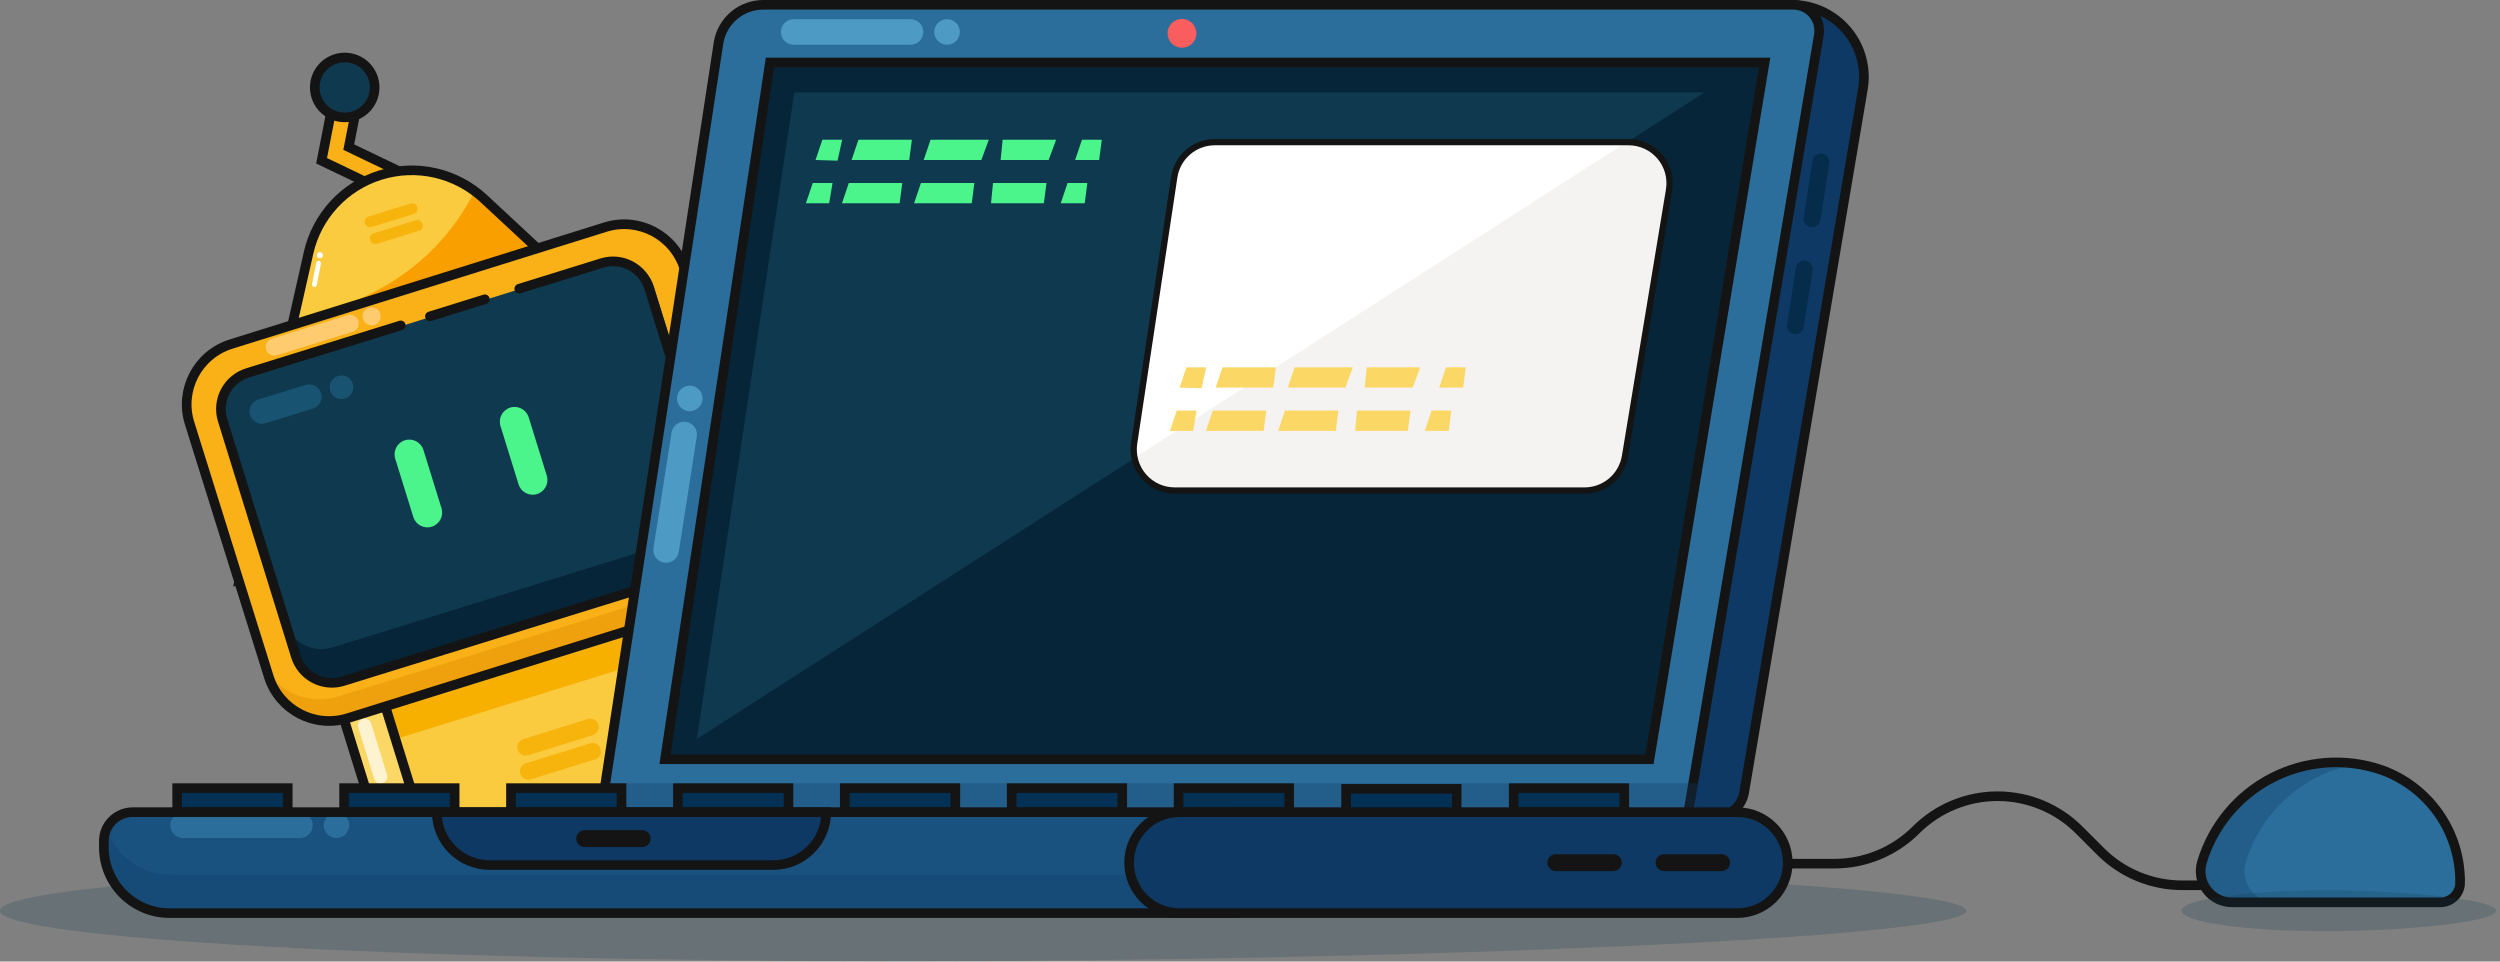 <svg width="520" height="200" viewBox="0 0 520 200" fill="none" xmlns="http://www.w3.org/2000/svg">
<rect x="0" y="0" width="520" height="200" fill="#808080" stroke="none"/>
<g clip-path="url(#clip0_49_31)">
<path d="M80.67 40.05L66.89 33.44L69.24 21.41L74.15 22.37L72.54 30.6L82.84 35.54L80.67 40.05Z" fill="#F9B117"/>
<path d="M80.67 40.05L66.89 33.44L69.24 21.41L74.15 22.37L72.54 30.6L82.84 35.54L80.67 40.05Z" stroke="#141414" stroke-width="2" stroke-miterlimit="10"/>
<path d="M71.7 24.42C75.141 24.42 77.93 21.631 77.93 18.19C77.93 14.749 75.141 11.96 71.7 11.96C68.259 11.96 65.47 14.749 65.47 18.19C65.47 21.631 68.259 24.42 71.7 24.42Z" fill="#0E394F"/>
<path d="M71.7 24.42C75.141 24.42 77.93 21.631 77.93 18.19C77.93 14.749 75.141 11.96 71.7 11.96C68.259 11.96 65.47 14.749 65.47 18.19C65.47 21.631 68.259 24.42 71.7 24.42Z" stroke="#141414" stroke-width="2" stroke-miterlimit="10"/>
<path d="M64.18 52.6C65.028 48.826 66.857 45.343 69.481 42.501C72.105 39.659 75.432 37.559 79.127 36.413C82.821 35.267 86.752 35.115 90.524 35.973C94.296 36.831 97.775 38.669 100.61 41.3L112.12 52L151.64 88.54L100.23 104.54L48.83 120.54L60.72 67.9L64.18 52.6Z" fill="#FACA3F"/>
<path d="M113.69 53.29L62.79 69.09L63.57 65.64C68.909 64.67 74.054 62.832 78.8 60.2C87.296 55.664 94.196 48.631 98.57 40.05C100.011 40.898 101.353 41.904 102.57 43.05L113.69 53.29Z" fill="#F99F00"/>
<path d="M360.46 179.64H381.52C384.675 179.648 387.8 179.033 390.717 177.832C393.634 176.631 396.285 174.867 398.52 172.64V172.64C403.021 168.139 409.125 165.611 415.49 165.611C421.855 165.611 427.959 168.139 432.46 172.64L436.96 177.14C439.194 179.367 441.846 181.131 444.763 182.332C447.68 183.533 450.805 184.148 453.96 184.14H486.52" stroke="#141414" stroke-width="2" stroke-miterlimit="10"/>
<path d="M510.68 174.86C505.82 165.55 497.12 158.57 485.89 158.57C479.614 158.579 473.51 160.614 468.484 164.373C463.459 168.132 459.782 173.413 458 179.43C457.724 180.396 457.676 181.413 457.861 182.4C458.046 183.388 458.457 184.319 459.063 185.12C459.669 185.921 460.454 186.57 461.354 187.016C462.254 187.462 463.245 187.693 464.25 187.69H499.96L511.62 186.69" fill="#2C6E9B"/>
<path opacity="0.3" d="M467.11 179.43C466.832 180.395 466.783 181.412 466.966 182.4C467.149 183.387 467.56 184.319 468.165 185.12C468.77 185.921 469.554 186.571 470.454 187.017C471.354 187.463 472.346 187.694 473.35 187.69H464.21C463.205 187.693 462.214 187.462 461.314 187.016C460.414 186.57 459.629 185.921 459.023 185.12C458.417 184.319 458.006 183.388 457.821 182.4C457.636 181.413 457.684 180.396 457.96 179.43C459.744 173.406 463.427 168.12 468.46 164.361C473.494 160.602 479.608 158.57 485.89 158.57C487.424 158.568 488.955 158.688 490.47 158.93C485.039 159.795 479.964 162.18 475.83 165.807C471.696 169.435 468.673 174.157 467.11 179.43Z" fill="#0E3964"/>
<path d="M511.7 183.56C511.742 178.44 510.188 173.433 507.255 169.236C504.321 165.039 500.153 161.86 495.33 160.14C491.621 158.872 487.695 158.365 483.786 158.65C479.877 158.935 476.066 160.006 472.58 161.798C469.095 163.591 466.007 166.068 463.502 169.083C460.996 172.097 459.125 175.586 458 179.34C457.712 180.309 457.655 181.332 457.831 182.327C458.008 183.322 458.415 184.262 459.018 185.073C459.622 185.884 460.407 186.542 461.31 186.996C462.213 187.451 463.209 187.688 464.22 187.69H507.59C508.132 187.69 508.668 187.583 509.169 187.375C509.669 187.168 510.124 186.863 510.507 186.48C510.89 186.096 511.193 185.641 511.399 185.14C511.606 184.639 511.711 184.102 511.71 183.56H511.7Z" stroke="#141414" stroke-width="2" stroke-miterlimit="10"/>
<path d="M69.565 143.095L86.346 137.891L96.228 169.754C96.919 171.983 96.697 174.396 95.609 176.461C94.522 178.526 92.659 180.074 90.43 180.766C88.2 181.457 85.788 181.234 83.723 180.147C81.658 179.06 80.109 177.196 79.418 174.967L69.536 143.104L69.565 143.095Z" fill="#FBD766"/>
<path d="M130.701 123.278L147.511 118.064L157.392 149.927C158.084 152.156 157.861 154.569 156.774 156.634C155.686 158.699 153.823 160.248 151.594 160.939C149.365 161.63 146.952 161.408 144.887 160.32C142.822 159.233 141.274 157.37 140.582 155.141L130.701 123.278Z" fill="#FBD766"/>
<path d="M69.565 143.095L86.346 137.891L96.228 169.754C96.919 171.983 96.697 174.396 95.609 176.461C94.522 178.526 92.659 180.074 90.43 180.766C88.2 181.457 85.788 181.234 83.723 180.147C81.658 179.06 80.109 177.196 79.418 174.967L69.536 143.104L69.565 143.095Z" stroke="#141414" stroke-width="2" stroke-miterlimit="10"/>
<path d="M130.701 123.278L147.511 118.064L157.392 149.927C158.084 152.156 157.861 154.569 156.774 156.634C155.686 158.699 153.823 160.248 151.594 160.939C149.365 161.63 146.952 161.408 144.887 160.32C142.822 159.233 141.274 157.37 140.582 155.141L130.701 123.278V123.278Z" stroke="#141414" stroke-width="2" stroke-miterlimit="10"/>
<path opacity="0.7" d="M75.85 150.87L79.16 161.55" stroke="white" stroke-width="2.8" stroke-linecap="round" stroke-linejoin="round"/>
<path d="M74.679 129.079L135.272 110.288L147.417 149.448C148.117 151.706 148.366 154.079 148.149 156.433C147.931 158.787 147.253 161.075 146.152 163.166C145.05 165.258 143.548 167.112 141.73 168.623C139.912 170.134 137.814 171.272 135.556 171.972L109.291 180.118C104.731 181.532 99.796 181.077 95.572 178.852C91.348 176.628 88.181 172.817 86.766 168.257L74.622 129.097L74.679 129.079Z" fill="#FACA3F"/>
<path d="M140.59 127.497L79.997 146.288L82.301 153.719L142.894 134.928L140.59 127.497Z" fill="#F7B000"/>
<path d="M74.679 129.079L135.272 110.288L147.417 149.448C148.117 151.706 148.366 154.079 148.149 156.433C147.931 158.787 147.253 161.075 146.152 163.166C145.05 165.258 143.548 167.112 141.73 168.623C139.912 170.134 137.814 171.272 135.556 171.972L109.291 180.118C104.731 181.532 99.796 181.077 95.572 178.852C91.348 176.628 88.181 172.817 86.766 168.257L74.622 129.097L74.679 129.079Z" stroke="#141414" stroke-width="2" stroke-miterlimit="10"/>
<path d="M64.18 52.6C65.028 48.826 66.857 45.343 69.481 42.501C72.105 39.659 75.432 37.559 79.127 36.413C82.821 35.267 86.752 35.115 90.524 35.973C94.296 36.831 97.775 38.669 100.61 41.3L112.12 52L150.64 88.54L100.23 104.54L49.83 120.54L60.72 67.9L64.18 52.6Z" stroke="#141414" stroke-width="2" stroke-miterlimit="10"/>
<path d="M125.907 47.241L48.051 71.571C41.127 73.735 37.268 81.103 39.432 88.027L55.908 140.75C58.072 147.674 65.439 151.533 72.363 149.37L150.219 125.04C157.144 122.876 161.003 115.508 158.839 108.584L142.363 55.861C140.199 48.937 132.832 45.077 125.907 47.241Z" fill="#F9B117"/>
<path opacity="0.5" d="M156.39 104.53L157.63 108.53C158.655 111.837 158.326 115.416 156.713 118.48C155.1 121.545 152.337 123.843 149.03 124.87L71.57 148.87C68.261 149.896 64.681 149.566 61.615 147.954C58.55 146.341 56.249 143.577 55.22 140.27L53.98 136.27C55.007 139.577 57.305 142.34 60.37 143.953C63.434 145.566 67.013 145.895 70.32 144.87L147.79 120.87C149.432 120.368 150.958 119.546 152.28 118.452C153.603 117.357 154.695 116.011 155.495 114.492C156.295 112.973 156.785 111.31 156.939 109.601C157.093 107.891 156.906 106.167 156.39 104.53Z" fill="#E59303"/>
<path d="M126.13 54.495L51.999 77.661C47.842 78.96 45.525 83.383 46.824 87.54L62.256 136.922C63.555 141.079 67.978 143.395 72.135 142.096L146.266 118.93C150.423 117.631 152.739 113.209 151.44 109.052L136.008 59.67C134.709 55.513 130.287 53.196 126.13 54.495Z" fill="#0E394F"/>
<path d="M148.09 102L150.28 109C150.585 109.984 150.693 111.018 150.598 112.043C150.503 113.068 150.207 114.065 149.727 114.976C149.247 115.887 148.592 116.694 147.8 117.352C147.008 118.01 146.094 118.505 145.11 118.81L71.36 141.68C69.372 142.296 67.221 142.097 65.38 141.128C63.538 140.158 62.157 138.497 61.54 136.51L59.36 129.51C59.977 131.495 61.357 133.153 63.197 134.121C65.036 135.089 67.185 135.286 69.17 134.67L142.93 111.79C144.912 111.175 146.568 109.798 147.536 107.963C148.503 106.127 148.703 103.982 148.09 102Z" fill="#062538"/>
<path d="M88.072 93.594C87.57 91.974 85.85 91.069 84.231 91.571C82.611 92.073 81.706 93.793 82.208 95.412L85.967 107.533C86.469 109.152 88.189 110.058 89.808 109.556C91.428 109.054 92.334 107.334 91.831 105.714L88.072 93.594Z" fill="#4CF58C"/>
<path d="M109.969 86.805C109.467 85.185 107.747 84.279 106.127 84.782C104.508 85.284 103.602 87.004 104.104 88.623L107.863 100.744C108.365 102.363 110.085 103.269 111.705 102.767C113.324 102.264 114.23 100.544 113.728 98.925L109.969 86.805Z" fill="#4CF58C"/>
<path d="M65.08 84.984C66.441 84.561 67.202 83.116 66.78 81.755C66.357 80.394 64.912 79.633 63.551 80.056L53.704 83.111C52.343 83.534 51.583 84.979 52.005 86.34C52.427 87.701 53.873 88.462 55.233 88.04L65.08 84.984Z" fill="#185472"/>
<path d="M71.03 83.01C72.389 83.01 73.49 81.909 73.49 80.55C73.49 79.191 72.389 78.09 71.03 78.09C69.671 78.09 68.57 79.191 68.57 80.55C68.57 81.909 69.671 83.01 71.03 83.01Z" fill="#185472"/>
<path d="M72.293 65.559L56.534 70.447C55.579 70.743 55.044 71.755 55.34 72.707C55.635 73.659 56.648 74.191 57.603 73.895L73.363 69.007C74.318 68.711 74.852 67.7 74.557 66.747C74.262 65.795 73.248 65.263 72.293 65.559Z" fill="#FFCB6E"/>
<path d="M77.3 67.68C78.338 67.68 79.18 66.838 79.18 65.8C79.18 64.762 78.338 63.92 77.3 63.92C76.262 63.92 75.42 64.762 75.42 65.8C75.42 66.838 76.262 67.68 77.3 67.68Z" fill="#FFCB6E"/>
<path d="M86.463 45.822L77.733 48.53C77.131 48.716 76.795 49.355 76.982 49.956C77.168 50.557 77.807 50.894 78.408 50.707L87.138 48C87.739 47.813 88.076 47.175 87.889 46.574C87.703 45.972 87.064 45.636 86.463 45.822Z" fill="#F7B40D"/>
<path d="M85.378 42.332L76.648 45.039C76.047 45.226 75.71 45.864 75.897 46.466C76.083 47.067 76.722 47.403 77.323 47.217L86.053 44.51C86.654 44.323 86.991 43.684 86.804 43.083C86.618 42.482 85.979 42.145 85.378 42.332Z" fill="#F7B40D"/>
<path d="M122.731 154.63L109.388 158.768C108.465 159.054 107.948 160.032 108.233 160.953C108.519 161.873 109.498 162.388 110.421 162.101L123.765 157.963C124.688 157.677 125.205 156.699 124.919 155.778C124.634 154.858 123.654 154.344 122.731 154.63Z" fill="#F7B40D"/>
<path d="M122.251 149.554L108.84 153.745C107.912 154.035 107.394 155.02 107.683 155.945C107.973 156.87 108.959 157.385 109.887 157.095L123.298 152.904C124.226 152.614 124.744 151.629 124.455 150.704C124.166 149.779 123.179 149.264 122.251 149.554Z" fill="#F7B40D"/>
<path d="M125.907 47.241L48.051 71.571C41.127 73.735 37.268 81.103 39.432 88.027L55.908 140.75C58.072 147.674 65.439 151.533 72.363 149.37L150.219 125.04C157.144 122.876 161.003 115.508 158.839 108.584L142.363 55.861C140.199 48.937 132.832 45.077 125.907 47.241Z" stroke="#141414" stroke-width="2.012" stroke-miterlimit="10"/>
<path opacity="0.2" d="M409 189.43C409 195.23 290.28 199.93 187 199.93C83.72 199.93 0 195.23 0 189.43C0 183.63 83.72 178.93 187 178.93C290.28 178.93 409 183.63 409 189.43Z" fill="#0E394F"/>
<path opacity="0.2" d="M519.19 189.43C519.19 191.78 500.19 193.69 483.66 193.69C467.13 193.69 453.73 191.78 453.73 189.43C453.73 187.08 467.13 185.17 483.66 185.17C500.19 185.17 519.19 187.08 519.19 189.43Z" fill="#0E394F"/>
<path d="M372.76 1H167.35C165.899 1.002 164.495 1.515 163.385 2.45C162.275 3.384 161.529 4.68 161.28 6.11L137.44 162.73C137.289 163.614 137.332 164.52 137.567 165.386C137.802 166.251 138.224 167.055 138.802 167.74C139.38 168.426 140.101 168.977 140.914 169.356C141.727 169.734 142.613 169.93 143.51 169.93H356.77C358.194 169.92 359.571 169.417 360.666 168.505C361.76 167.593 362.504 166.329 362.77 164.93L387.44 18.77C387.846 16.608 387.772 14.384 387.223 12.255C386.674 10.125 385.663 8.142 384.262 6.446C382.862 4.751 381.105 3.384 379.117 2.443C377.13 1.502 374.959 1.009 372.76 1Z" fill="#0E3964"/>
<path d="M372.76 1H167.35C165.899 1.002 164.495 1.515 163.385 2.45C162.275 3.384 161.529 4.68 161.28 6.11L137.44 162.73C137.289 163.614 137.332 164.52 137.567 165.386C137.802 166.251 138.224 167.055 138.802 167.74C139.38 168.426 140.101 168.977 140.914 169.356C141.727 169.734 142.613 169.93 143.51 169.93H356.77C358.194 169.92 359.571 169.417 360.666 168.505C361.76 167.593 362.504 166.329 362.77 164.93L387.44 18.77C387.846 16.608 387.772 14.384 387.223 12.255C386.674 10.125 385.663 8.142 384.262 6.446C382.862 4.751 381.105 3.384 379.117 2.443C377.13 1.502 374.959 1.009 372.76 1V1Z" stroke="#141414" stroke-width="2" stroke-miterlimit="10"/>
<path d="M373 1H158.76C156.536 0.999 154.384 1.784 152.684 3.217C150.984 4.65 149.845 6.638 149.47 8.83L124.85 169.93H351L378.3 7.39C378.447 6.611 378.42 5.809 378.222 5.041C378.024 4.274 377.658 3.559 377.152 2.949C376.646 2.339 376.011 1.848 375.294 1.511C374.576 1.174 373.793 0.999 373 1Z" fill="#2C6E9B"/>
<path d="M373 1H158.76C156.536 0.999 154.384 1.784 152.684 3.217C150.984 4.65 149.845 6.638 149.47 8.83L124.85 169.93H351L378.3 7.39C378.447 6.611 378.42 5.809 378.222 5.041C378.024 4.274 377.658 3.559 377.152 2.949C376.646 2.339 376.011 1.848 375.294 1.511C374.576 1.174 373.793 0.999 373 1V1Z" stroke="#141414" stroke-width="2" stroke-miterlimit="10"/>
<path d="M367.14 13H160.25L138.42 157.93H343.19L367.14 13Z" fill="#0E394F"/>
<path d="M367.73 13.22L366.6 19.22H159.8L160.83 13.22H367.73Z" fill="#062538"/>
<path d="M166.15 13L144.31 157.93H138.31L160.15 13H166.15Z" fill="#062538"/>
<path d="M189.67 29.07H178.55L177.13 33.28H189.12L189.67 29.07Z" fill="#4CF58C"/>
<path d="M205.67 29.07H193.55L192.13 33.28H204.12L205.67 29.07Z" fill="#4CF58C"/>
<path d="M219.67 29.07H208.55L208.13 33.28H218.12L219.67 29.07Z" fill="#4CF58C"/>
<path d="M229.17 29.07H225.05L223.63 33.28H228.62L229.17 29.07Z" fill="#4CF58C"/>
<path d="M175.17 29.07H171.05L169.63 33.28L174.21 33.42L175.17 29.07Z" fill="#4CF58C"/>
<path d="M187.67 38.07H176.55L175.13 42.28H187.12L187.67 38.07Z" fill="#4CF58C"/>
<path d="M202.67 38.07H191.55L190.13 42.28H202.12L202.67 38.07Z" fill="#4CF58C"/>
<path d="M217.67 38.07H206.55L206.13 42.28H217.12L217.67 38.07Z" fill="#4CF58C"/>
<path d="M226.17 38.07H222.05L220.63 42.28H225.62L226.17 38.07Z" fill="#4CF58C"/>
<path d="M173.17 38.07H169.05L167.63 42.28H172.46L173.17 38.07Z" fill="#4CF58C"/>
<path d="M27.57 168.93H255.85V189.93H35.29C33.493 189.931 31.713 189.578 30.052 188.892C28.391 188.205 26.882 187.197 25.61 185.927C24.339 184.656 23.33 183.148 22.642 181.487C21.954 179.827 21.6 178.047 21.6 176.25V174.9C21.608 173.319 22.239 171.805 23.357 170.687C24.475 169.569 25.989 168.938 27.57 168.93Z" fill="#19517F"/>
<path opacity="0.3" d="M255.85 181.93V189.93H35.28C31.653 189.927 28.175 188.485 25.61 185.92C23.045 183.355 21.603 179.877 21.6 176.25V174.9C21.596 173.999 21.801 173.108 22.2 172.3C23.072 175.088 24.811 177.525 27.163 179.257C29.516 180.988 32.359 181.925 35.28 181.93H255.85Z" fill="#0E3964"/>
<path opacity="0.3" d="M353.86 162.93V168.93H125.03L125.86 162.93H353.86Z" fill="#0E3964"/>
<path d="M90.85 168.93H171.85C171.85 171.847 170.691 174.645 168.628 176.708C166.565 178.771 163.767 179.93 160.85 179.93H101.85C100.405 179.93 98.975 179.645 97.641 179.093C96.306 178.54 95.093 177.73 94.072 176.708C93.05 175.687 92.24 174.474 91.687 173.14C91.135 171.805 90.85 170.375 90.85 168.93Z" fill="#0E3964"/>
<path d="M90.85 168.93H171.85C171.85 171.847 170.691 174.645 168.628 176.708C166.565 178.771 163.767 179.93 160.85 179.93H101.85C100.405 179.93 98.975 179.645 97.641 179.093C96.306 178.54 95.093 177.73 94.072 176.708C93.05 175.687 92.24 174.474 91.687 173.14C91.135 171.805 90.85 170.375 90.85 168.93Z" stroke="#141414" stroke-width="2" stroke-miterlimit="10"/>
<path d="M367.05 13L343.1 157.93H138.37L364.24 13H367.05Z" fill="#062538"/>
<path d="M375.181 68.036L377.021 56.218C377.17 55.258 376.513 54.358 375.553 54.208C374.592 54.059 373.692 54.716 373.543 55.676L371.703 67.494C371.553 68.454 372.211 69.354 373.171 69.504C374.132 69.653 375.031 68.996 375.181 68.036Z" fill="#062C4C"/>
<path d="M378.642 45.787L380.482 33.97C380.632 33.009 379.974 32.109 379.014 31.96C378.053 31.81 377.154 32.468 377.004 33.428L375.164 45.246C375.015 46.206 375.672 47.106 376.632 47.256C377.593 47.405 378.493 46.748 378.642 45.787Z" fill="#062C4C"/>
<path d="M133.57 172.67H121.61C120.638 172.67 119.85 173.458 119.85 174.43C119.85 175.402 120.638 176.19 121.61 176.19H133.57C134.542 176.19 135.33 175.402 135.33 174.43C135.33 173.458 134.542 172.67 133.57 172.67Z" fill="#141414"/>
<path d="M62.39 168.99H38.08C36.611 168.99 35.42 170.181 35.42 171.65C35.42 173.119 36.611 174.31 38.08 174.31H62.39C63.859 174.31 65.05 173.119 65.05 171.65C65.05 170.181 63.859 168.99 62.39 168.99Z" fill="#2C6E9B"/>
<path d="M69.99 174.31C71.459 174.31 72.65 173.119 72.65 171.65C72.65 170.181 71.459 168.99 69.99 168.99C68.521 168.99 67.33 170.181 67.33 171.65C67.33 173.119 68.521 174.31 69.99 174.31Z" fill="#2C6E9B"/>
<path d="M139.678 89.972L135.925 113.991C135.698 115.442 136.691 116.803 138.143 117.03C139.594 117.256 140.955 116.263 141.181 114.812L144.934 90.793C145.161 89.342 144.168 87.981 142.717 87.755C141.265 87.528 139.905 88.521 139.678 89.972Z" fill="#4D9AC4"/>
<path d="M143.47 85.53C144.939 85.53 146.13 84.339 146.13 82.87C146.13 81.401 144.939 80.21 143.47 80.21C142.001 80.21 140.81 81.401 140.81 82.87C140.81 84.339 142.001 85.53 143.47 85.53Z" fill="#4D9AC4"/>
<path d="M189.39 3.99H165.08C163.611 3.99 162.42 5.181 162.42 6.65C162.42 8.119 163.611 9.31 165.08 9.31H189.39C190.859 9.31 192.05 8.119 192.05 6.65C192.05 5.181 190.859 3.99 189.39 3.99Z" fill="#4D9AC4"/>
<path d="M196.99 9.31C198.459 9.31 199.65 8.119 199.65 6.65C199.65 5.181 198.459 3.99 196.99 3.99C195.521 3.99 194.33 5.181 194.33 6.65C194.33 8.119 195.521 9.31 196.99 9.31Z" fill="#4D9AC4"/>
<path d="M245.85 9.93C247.507 9.93 248.85 8.587 248.85 6.93C248.85 5.273 247.507 3.93 245.85 3.93C244.193 3.93 242.85 5.273 242.85 6.93C242.85 8.587 244.193 9.93 245.85 9.93Z" fill="#F95D5D"/>
<path d="M94.57 163.93H71.57V168.93H94.57V163.93Z" fill="#033156"/>
<path d="M59.85 163.93H36.85V168.93H59.85V163.93Z" fill="#033156"/>
<path d="M129.28 163.93H106.28V168.93H129.28V163.93Z" fill="#033156"/>
<path d="M164 163.93H141V168.93H164V163.93Z" fill="#033156"/>
<path d="M198.71 163.93H175.71V168.93H198.71V163.93Z" fill="#033156"/>
<path d="M233.43 163.93H210.43V168.93H233.43V163.93Z" fill="#033156"/>
<path d="M268.14 163.93H245.14V168.93H268.14V163.93Z" fill="#033156"/>
<path d="M337.85 163.93H314.85V168.93H337.85V163.93Z" fill="#033156"/>
<path d="M302.99 164.08H279.99V169.08H302.99V164.08Z" fill="#033156"/>
<path d="M94.57 163.93H71.57V168.93H94.57V163.93Z" stroke="#141414" stroke-width="2" stroke-miterlimit="10"/>
<path d="M59.85 163.93H36.85V168.93H59.85V163.93Z" stroke="#141414" stroke-width="2" stroke-miterlimit="10"/>
<path d="M129.28 163.93H106.28V168.93H129.28V163.93Z" stroke="#141414" stroke-width="2" stroke-miterlimit="10"/>
<path d="M164 163.93H141V168.93H164V163.93Z" stroke="#141414" stroke-width="2" stroke-miterlimit="10"/>
<path d="M198.71 163.93H175.71V168.93H198.71V163.93Z" stroke="#141414" stroke-width="2" stroke-miterlimit="10"/>
<path d="M233.43 163.93H210.43V168.93H233.43V163.93Z" stroke="#141414" stroke-width="2" stroke-miterlimit="10"/>
<path d="M268.14 163.93H245.14V168.93H268.14V163.93Z" stroke="#141414" stroke-width="2" stroke-miterlimit="10"/>
<path d="M337.85 163.93H314.85V168.93H337.85V163.93Z" stroke="#141414" stroke-width="2" stroke-miterlimit="10"/>
<path d="M302.99 164.08H279.99V169.08H302.99V164.08Z" stroke="#141414" stroke-width="2" stroke-miterlimit="10"/>
<path d="M367.04 13H160.15L138.32 157.93H343.09L367.04 13Z" stroke="#141414" stroke-width="2" stroke-miterlimit="10"/>
<path d="M338.69 29.57H252.69C250.646 29.567 248.67 30.298 247.12 31.631C245.571 32.964 244.552 34.809 244.25 36.83L235.9 92.23C235.717 93.444 235.799 94.684 236.139 95.864C236.479 97.043 237.07 98.136 237.872 99.066C238.673 99.997 239.666 100.743 240.782 101.255C241.898 101.766 243.112 102.031 244.34 102.03H329.57C331.594 102.033 333.553 101.317 335.097 100.009C336.641 98.701 337.67 96.887 338 94.89L347.16 39.49C347.362 38.264 347.295 37.009 346.962 35.812C346.628 34.615 346.038 33.506 345.231 32.561C344.424 31.616 343.421 30.859 342.291 30.342C341.161 29.826 339.932 29.562 338.69 29.57Z" fill="white"/>
<path d="M347 39.5L337.85 94.89C337.519 96.884 336.491 98.696 334.949 100.003C333.407 101.311 331.451 102.029 329.43 102.03H244.21C242.261 102.03 240.37 101.363 238.851 100.141C237.333 98.919 236.277 97.214 235.86 95.31L338.32 29.57H338.59C339.828 29.572 341.05 29.844 342.173 30.365C343.295 30.887 344.291 31.646 345.091 32.591C345.891 33.535 346.476 34.642 346.805 35.835C347.135 37.028 347.201 38.279 347 39.5Z" fill="#F4F3F2"/>
<path d="M27.57 168.93H255.85V189.93H35.29C33.493 189.931 31.713 189.578 30.052 188.892C28.391 188.205 26.882 187.197 25.61 185.927C24.339 184.656 23.33 183.148 22.642 181.487C21.954 179.827 21.6 178.047 21.6 176.25V174.9C21.608 173.319 22.239 171.805 23.357 170.687C24.475 169.569 25.989 168.938 27.57 168.93Z" stroke="#141414" stroke-width="2" stroke-miterlimit="10"/>
<path d="M361.35 168.93H245.35C239.551 168.93 234.85 173.631 234.85 179.43C234.85 185.229 239.551 189.93 245.35 189.93H361.35C367.149 189.93 371.85 185.229 371.85 179.43C371.85 173.631 367.149 168.93 361.35 168.93Z" fill="#0E3964"/>
<path d="M358.09 177.67H346.13C345.158 177.67 344.37 178.458 344.37 179.43C344.37 180.402 345.158 181.19 346.13 181.19H358.09C359.062 181.19 359.85 180.402 359.85 179.43C359.85 178.458 359.062 177.67 358.09 177.67Z" fill="#141414"/>
<path d="M335.57 177.67H323.61C322.638 177.67 321.85 178.458 321.85 179.43C321.85 180.402 322.638 181.19 323.61 181.19H335.57C336.542 181.19 337.33 180.402 337.33 179.43C337.33 178.458 336.542 177.67 335.57 177.67Z" fill="#141414"/>
<path d="M361.35 168.93H245.35C239.551 168.93 234.85 173.631 234.85 179.43C234.85 185.229 239.551 189.93 245.35 189.93H361.35C367.149 189.93 371.85 185.229 371.85 179.43C371.85 173.631 367.149 168.93 361.35 168.93Z" stroke="#141414" stroke-width="2" stroke-miterlimit="10"/>
<path d="M65.39 59.19L66.26 54.76" stroke="white" stroke-linecap="round" stroke-linejoin="round"/>
<path d="M66.54 53.72C66.894 53.72 67.18 53.434 67.18 53.08C67.18 52.727 66.894 52.44 66.54 52.44C66.187 52.44 65.9 52.727 65.9 53.08C65.9 53.434 66.187 53.72 66.54 53.72Z" fill="white"/>
<path d="M108 60.05L125.26 54.69C127.237 54.098 129.368 54.309 131.191 55.277C133.014 56.244 134.382 57.891 135 59.86L139.2 73.42" stroke="#141414" stroke-width="2" stroke-linecap="round" stroke-linejoin="round"/>
<path d="M89.42 65.8L100.85 62.25" stroke="#141414" stroke-width="2" stroke-linecap="round" stroke-linejoin="round"/>
<path d="M131.35 123.07L71.35 141.68C69.362 142.296 67.211 142.097 65.37 141.128C63.528 140.158 62.147 138.497 61.53 136.51L46.3 87.39C45.684 85.402 45.883 83.251 46.852 81.41C47.822 79.568 49.483 78.187 51.47 77.57L83.36 67.68" stroke="#141414" stroke-width="2" stroke-linecap="round" stroke-linejoin="round"/>
<path d="M265.39 76.4H254.27L252.85 80.62H264.84L265.39 76.4Z" fill="#FBD766"/>
<path d="M281.39 76.4H269.27L267.86 80.62H279.84L281.39 76.4Z" fill="#FBD766"/>
<path d="M295.39 76.4H284.27L283.86 80.62H293.84L295.39 76.4Z" fill="#FBD766"/>
<path d="M304.89 76.4H300.77L299.36 80.62H304.34L304.89 76.4Z" fill="#FBD766"/>
<path d="M250.89 76.4H246.77L245.35 80.62L249.93 80.75L250.89 76.4Z" fill="#FBD766"/>
<path d="M263.39 85.4H252.27L250.85 89.62H262.84L263.39 85.4Z" fill="#FBD766"/>
<path d="M278.39 85.4H267.27L265.86 89.62H277.84L278.39 85.4Z" fill="#FBD766"/>
<path d="M293.39 85.4H282.27L281.86 89.62H292.84L293.39 85.4Z" fill="#FBD766"/>
<path d="M301.89 85.4H297.77L296.36 89.62H301.34L301.89 85.4Z" fill="#FBD766"/>
<path d="M248.89 85.4H244.77L243.35 89.62H248.18L248.89 85.4Z" fill="#FBD766"/>
<path d="M338.69 29.57H252.69C250.646 29.567 248.67 30.298 247.12 31.631C245.571 32.964 244.552 34.809 244.25 36.83L235.9 92.23C235.717 93.444 235.799 94.684 236.139 95.864C236.479 97.043 237.07 98.136 237.872 99.066C238.673 99.997 239.666 100.743 240.782 101.255C241.898 101.766 243.112 102.031 244.34 102.03H329.57C331.594 102.033 333.553 101.317 335.097 100.009C336.641 98.701 337.67 96.887 338 94.89L347.16 39.49C347.362 38.264 347.295 37.009 346.962 35.812C346.628 34.615 346.038 33.506 345.231 32.561C344.424 31.616 343.421 30.859 342.291 30.342C341.161 29.826 339.932 29.562 338.69 29.57V29.57Z" stroke="#141414" stroke-width="1.3" stroke-miterlimit="10"/>
</g>
<defs>
<clipPath id="clip0_49_31">
<rect width="519.19" height="199.93" fill="white"/>
</clipPath>
</defs>
</svg>
